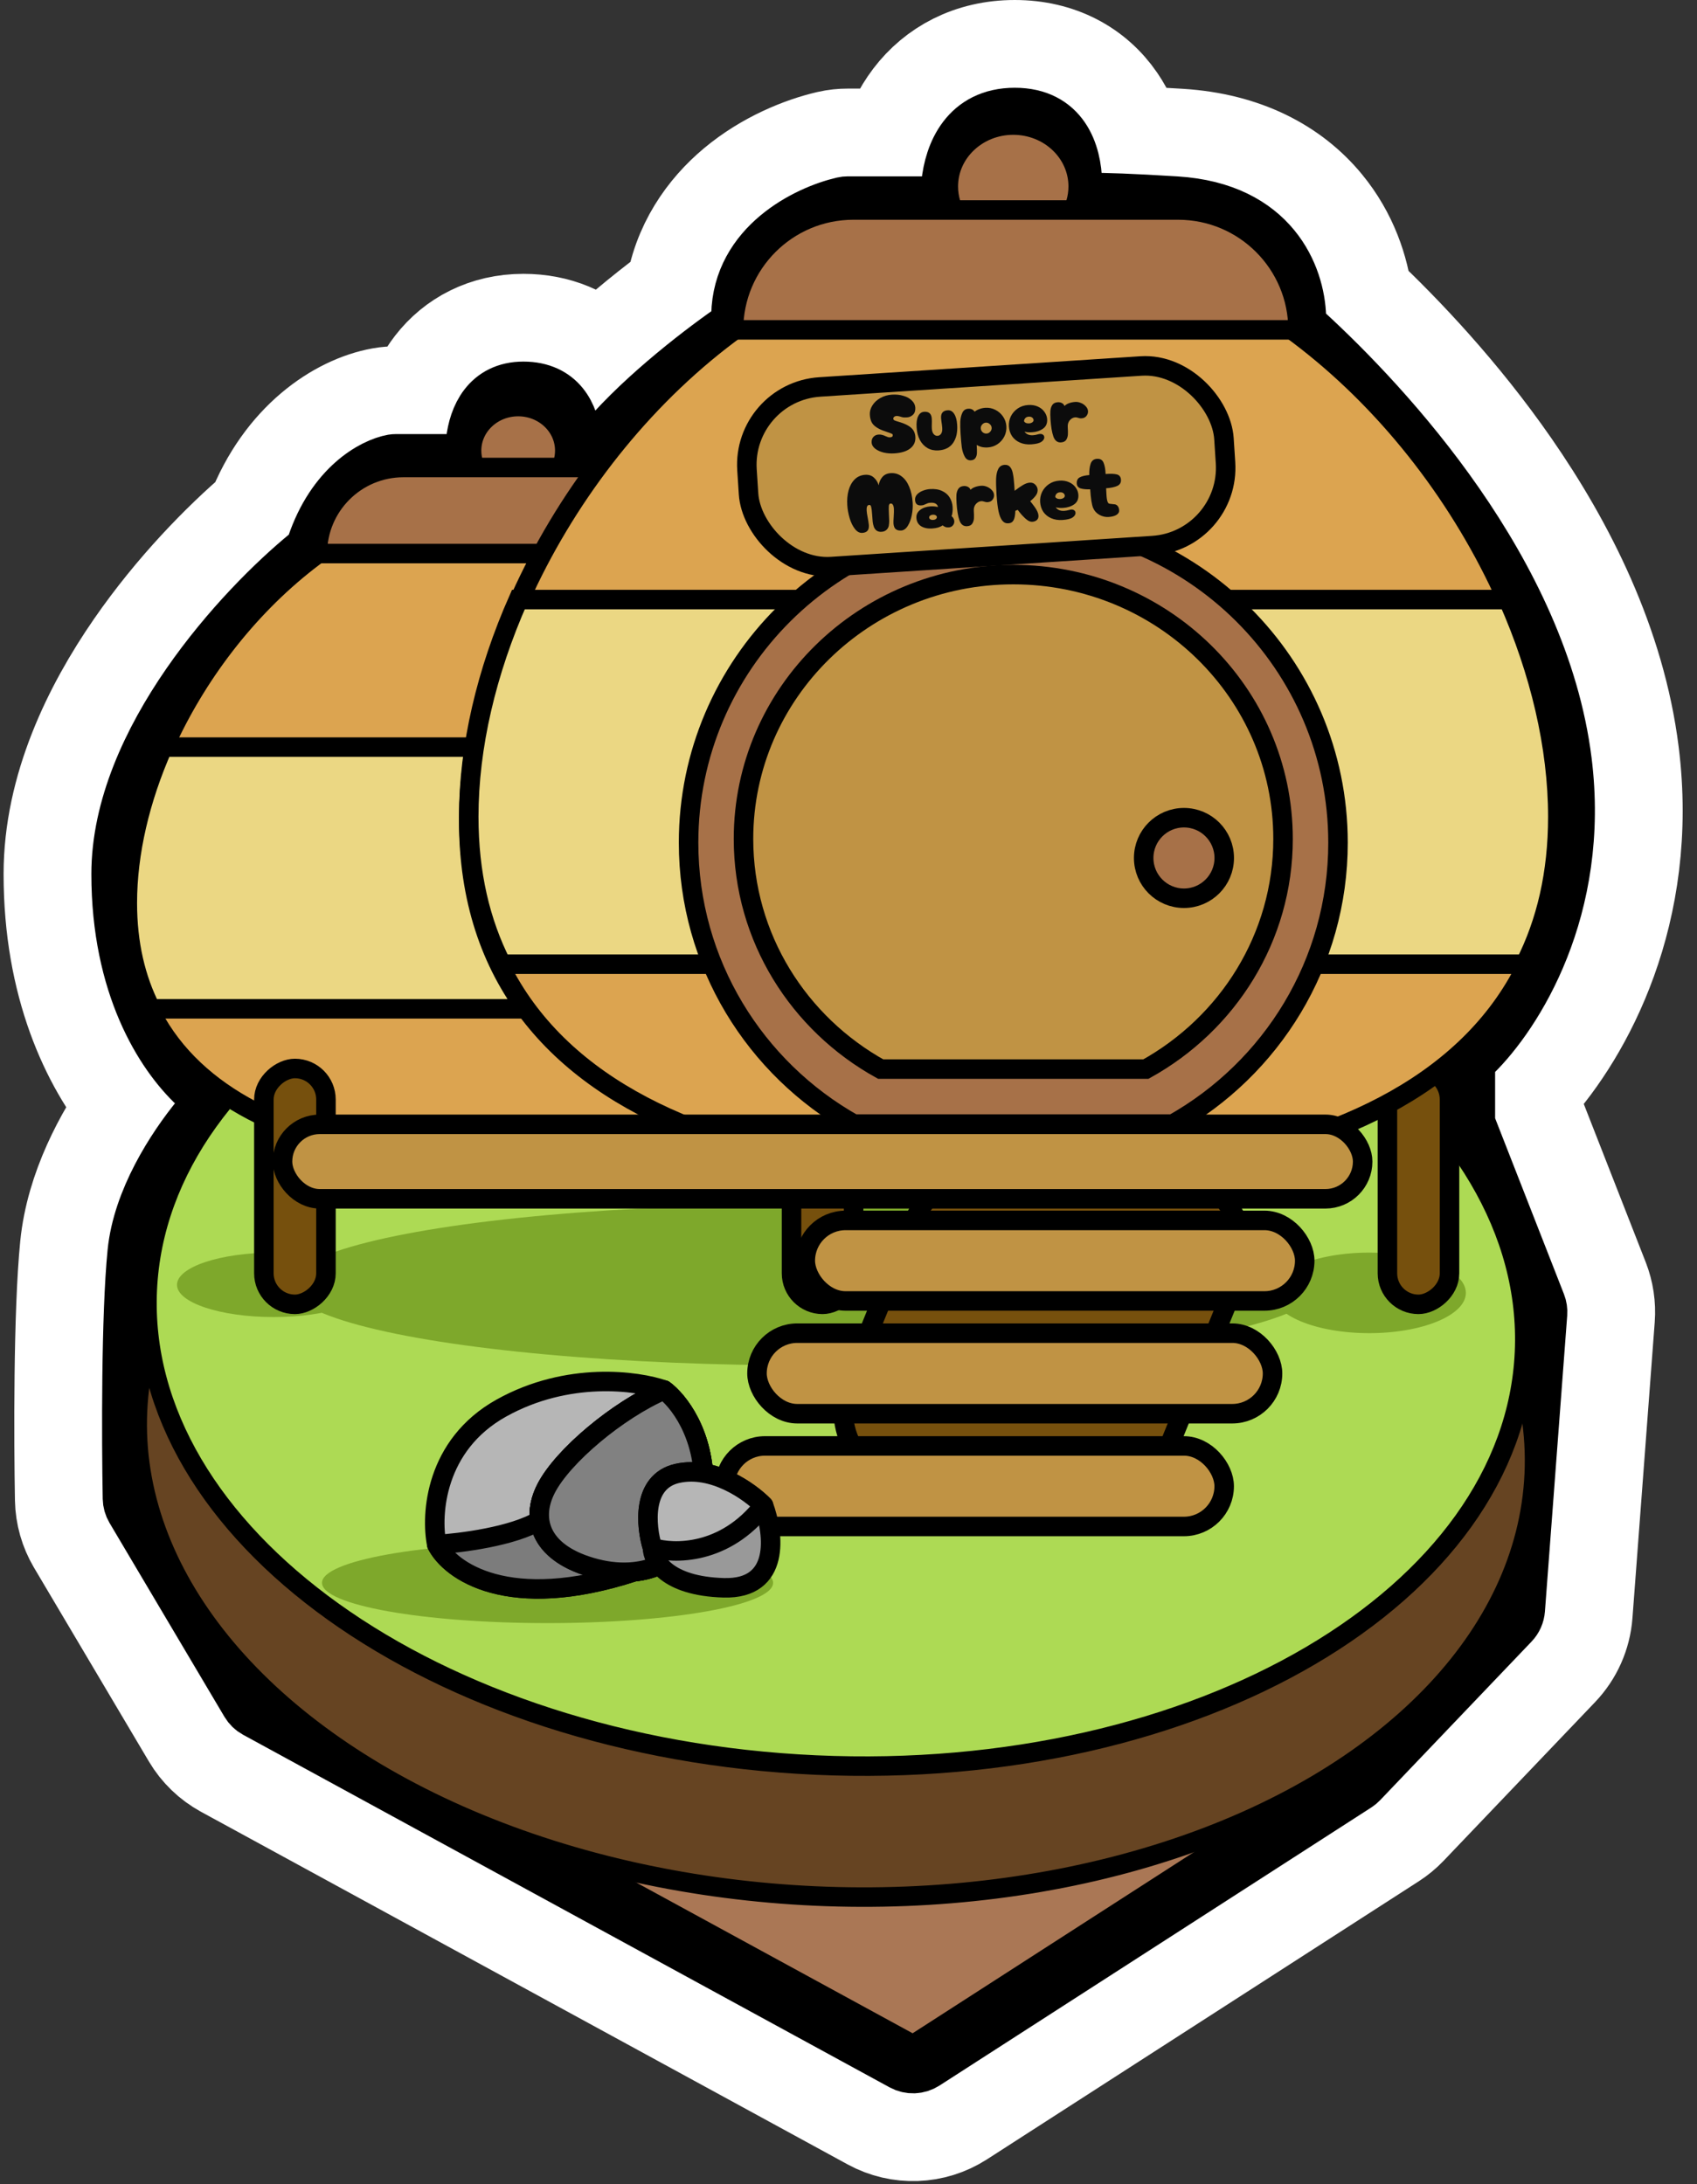 <svg xmlns="http://www.w3.org/2000/svg" width="87" height="112" viewBox="0 0 87 112" fill="none">
  <rect x="0" y="0" width="87" height="112" fill="#333333" stroke="none"/>
  <path d="M19.624 20.817L19.624 20.817C17.617 21.178 14.933 22.904 13.535 26.522C11.704 28.08 9.304 30.521 7.284 33.447C5.136 36.557 3.184 40.555 3.184 44.819C3.184 50.36 5.037 54.285 7.02 56.673C5.735 58.492 4.307 61.107 4.024 63.931C3.683 67.343 3.712 73.883 3.766 76.888C3.779 77.585 3.974 78.261 4.324 78.853L6.905 77.323L4.324 78.853L10.216 88.795C10.583 89.414 11.11 89.922 11.742 90.267L13.087 87.801L11.742 90.267L44.893 108.349C46.178 109.05 47.743 108.993 48.974 108.201L71.112 93.942L71.112 93.942C71.378 93.771 71.622 93.57 71.84 93.341L71.84 93.341L79.604 85.207C80.243 84.538 80.63 83.668 80.699 82.746L81.841 67.573C81.886 66.974 81.796 66.374 81.578 65.815L78.784 66.908L81.578 65.815L78.15 57.056V55.564C80.76 52.682 84.085 46.685 83.083 38.666C82.398 33.192 79.861 28.208 77.073 24.186C74.498 20.472 71.601 17.425 69.425 15.374C69.254 13.976 68.715 12.31 67.505 10.841C65.986 8.997 63.644 7.747 60.47 7.549C59.387 7.481 58.487 7.434 57.743 7.404C57.57 6.749 57.291 6.067 56.852 5.426C55.816 3.914 54.13 3 52.024 3C49.9 3 48.234 3.92 47.162 5.329C46.622 6.039 46.276 6.811 46.058 7.543H43.457C43.189 7.543 42.89 7.569 42.571 7.643C41.286 7.942 39.525 8.641 38.011 9.908C36.623 11.07 35.349 12.805 35.036 15.142C33.837 16.02 32.254 17.268 30.782 18.661C29.803 17.627 28.432 17.041 26.832 17.041C25.033 17.041 23.574 17.823 22.625 19.052C22.2 19.602 21.914 20.192 21.721 20.758H20.296C20.13 20.758 19.896 20.767 19.624 20.817ZM58.004 9.342C58.004 9.335 58.003 9.329 58.003 9.322C58.009 9.382 58.005 9.394 58.004 9.342Z" fill="#AA7755" stroke="white" stroke-width="6" stroke-linecap="round" stroke-linejoin="round"/>
  <path d="M12.797 87.265L6.905 77.323C6.817 77.175 6.769 77.007 6.766 76.834C6.711 73.801 6.689 67.437 7.01 64.229C7.274 61.581 8.973 58.932 10.274 57.347C10.69 56.841 10.592 56.043 10.114 55.595C8.403 53.992 6.184 50.506 6.184 44.819C6.184 38.048 12.478 31.25 15.852 28.496C16.011 28.367 16.125 28.195 16.19 28.001C17.195 25.004 19.192 23.942 20.155 23.769C20.202 23.761 20.248 23.758 20.296 23.758H23.237C23.833 23.758 24.292 23.235 24.36 22.643C24.498 21.426 25.103 20.041 26.832 20.041C28.633 20.041 29.215 21.376 29.32 22.487C29.363 22.942 29.713 23.345 30.17 23.345C30.409 23.345 30.632 23.232 30.781 23.045C32.628 20.724 35.748 18.291 37.496 17.07C37.795 16.861 37.956 16.511 37.963 16.147C38.032 12.656 41.396 10.996 43.249 10.566C43.318 10.55 43.387 10.543 43.457 10.543H47.625C48.213 10.543 48.671 10.035 48.729 9.45C48.883 7.906 49.665 6 52.024 6C54.355 6 54.977 7.861 55.004 9.395C55.015 10.004 55.185 10.366 55.793 10.361C56.601 10.355 57.992 10.4 60.283 10.543C65.155 10.847 66.425 14.215 66.487 16.25C66.496 16.558 66.611 16.857 66.838 17.065C71.07 20.947 78.902 29.407 80.106 39.038C81.046 46.557 77.604 51.947 75.484 54.01C75.276 54.213 75.15 54.485 75.15 54.775V57.433C75.15 57.558 75.174 57.681 75.219 57.798L78.784 66.908C78.839 67.048 78.861 67.198 78.85 67.347L77.708 82.521C77.69 82.751 77.594 82.969 77.434 83.136L69.67 91.27C69.615 91.327 69.554 91.377 69.488 91.42L47.35 105.679C47.042 105.877 46.651 105.891 46.329 105.716L13.178 87.633C13.02 87.547 12.889 87.42 12.797 87.265Z" fill="#AA7755" stroke="black" stroke-width="3" stroke-linecap="round" stroke-linejoin="round"/>
  <ellipse cx="42.853" cy="73.962" rx="35.84" ry="23.281" transform="rotate(2.582 42.853 73.962)" fill="#664422" stroke="black"/>
  <path d="M78.157 69.337C77.878 75.535 73.754 81.038 67.175 84.902C60.601 88.763 51.632 90.946 41.827 90.504C32.022 90.062 23.285 87.08 17.085 82.643C10.881 78.203 7.269 72.351 7.549 66.154C7.828 59.956 11.951 54.453 18.53 50.59C25.105 46.729 34.074 44.545 43.879 44.987C53.684 45.429 62.421 48.411 68.621 52.848C74.825 57.288 78.437 63.14 78.157 69.337Z" fill="#ADDA54" stroke="black"/>
  <ellipse cx="70.194" cy="66.294" rx="4.956" ry="2.065" fill="#7EA82B"/>
  <ellipse cx="14.03" cy="65.881" rx="4.956" ry="1.652" fill="#7EA82B"/>
  <ellipse cx="28.071" cy="81.161" rx="11.563" ry="2.065" fill="#7EA82B"/>
  <ellipse cx="52.025" cy="74.14" rx="8.259" ry="2.478" fill="#7EA82B"/>
  <ellipse cx="41.286" cy="65.881" rx="26.43" ry="4.13" fill="#7EA82B"/>
  <path d="M18.292 27.096C11.353 31.047 6.527 39.399 6.527 46.453C6.527 52.215 9.747 55.803 14.708 57.755H38.421C43.382 55.803 46.601 52.215 46.601 46.453C46.601 39.399 41.775 31.047 34.837 27.096H18.292Z" fill="#DCA450" stroke="black" stroke-linecap="round"/>
  <path d="M8.353 38.31C7.181 40.961 6.527 43.72 6.527 46.304C6.527 48.39 6.953 50.19 7.734 51.729H45.395C46.175 50.19 46.601 48.39 46.601 46.304C46.601 43.72 45.948 40.961 44.776 38.31H8.353Z" fill="#EBD783" stroke="black" stroke-linecap="round"/>
  <path d="M26.566 20.847C25.246 20.847 24.176 21.858 24.176 23.106C24.176 23.951 24.666 24.687 25.391 25.075H27.74C28.466 24.687 28.955 23.951 28.955 23.106C28.955 21.858 27.885 20.847 26.566 20.847Z" fill="#A77148" stroke="black" stroke-linecap="round"/>
  <path d="M16.27 28.384C16.27 25.947 18.245 23.972 20.681 23.972H32.63C35.066 23.972 37.042 25.947 37.042 28.384H16.27Z" fill="#A77148" stroke="black" stroke-linecap="round"/>
  <rect x="16.711" y="54.787" width="12.094" height="3.183" rx="1.591" transform="rotate(90 16.711 54.787)" fill="#76500D" stroke="black" stroke-linecap="round"/>
  <rect x="43.762" y="54.787" width="12.094" height="3.183" rx="1.591" transform="rotate(90 43.762 54.787)" fill="#76500D" stroke="black" stroke-linecap="round"/>
  <rect x="74.312" y="54.787" width="12.094" height="3.183" rx="1.591" transform="rotate(90 74.312 54.787)" fill="#76500D" stroke="black" stroke-linecap="round"/>
  <path d="M40.423 15.121C30.755 20.626 24.031 32.262 24.031 42.09C24.031 50.117 28.517 55.117 35.428 57.836H68.468C75.379 55.117 79.865 50.117 79.865 42.09C79.865 32.262 73.141 20.626 63.474 15.121H40.423Z" fill="#DCA450" stroke="black" stroke-linecap="round"/>
  <path d="M26.575 30.744C24.942 34.438 24.031 38.282 24.031 41.882C24.031 44.789 24.625 47.296 25.713 49.441H78.184C79.272 47.296 79.865 44.789 79.865 41.882C79.865 38.282 78.954 34.438 77.321 30.744H26.575Z" fill="#EBD783" stroke="black" stroke-linecap="round"/>
  <path d="M51.949 26.646C42.754 26.646 35.301 34.062 35.301 43.209C35.301 49.397 38.712 54.793 43.766 57.636H60.131C65.185 54.793 68.596 49.397 68.596 43.209C68.596 34.062 61.143 26.646 51.949 26.646Z" fill="#A77148"/>
  <path d="M51.949 26.646C42.754 26.646 35.301 34.062 35.301 43.209C35.301 49.397 38.712 54.793 43.766 57.636H60.131C65.185 54.793 68.596 49.397 68.596 43.209C68.596 34.062 61.143 26.646 51.949 26.646Z" fill="#A77148"/>
  <path d="M51.949 26.646C42.754 26.646 35.301 34.062 35.301 43.209C35.301 49.397 38.712 54.793 43.766 57.636H60.131C65.185 54.793 68.596 49.397 68.596 43.209C68.596 34.062 61.143 26.646 51.949 26.646Z" stroke="black" stroke-linecap="round"/>
  <path d="M51.948 29.463C44.309 29.463 38.117 35.531 38.117 43.015C38.117 48.078 40.951 52.493 45.15 54.819H58.746C62.944 52.493 65.778 48.078 65.778 43.015C65.778 35.531 59.586 29.463 51.948 29.463Z" fill="#C09344" stroke="black" stroke-linecap="round"/>
  <path d="M51.947 6.413C50.108 6.413 48.617 7.823 48.617 9.561C48.617 10.738 49.299 11.763 50.31 12.304H53.583C54.594 11.763 55.276 10.738 55.276 9.561C55.276 7.823 53.786 6.413 51.947 6.413Z" fill="#A77148" stroke="black" stroke-linecap="round"/>
  <path d="M37.605 16.914C37.605 13.52 40.358 10.768 43.752 10.768H60.4C63.795 10.768 66.547 13.52 66.547 16.914H37.605Z" fill="#A77148" stroke="black" stroke-linecap="round"/>
  <path d="M46.867 62.592C47.481 61.085 48.946 60.1 50.572 60.1H59.704C62.544 60.1 64.48 62.977 63.409 65.608L60.068 73.816C59.455 75.323 57.99 76.308 56.363 76.308H47.232C44.392 76.308 42.456 73.431 43.527 70.8L46.867 62.592Z" fill="#76500D" stroke="black" stroke-linecap="round"/>
  <rect x="14.484" y="57.651" width="55.375" height="3.819" rx="1.909" fill="#C09344" stroke="black" stroke-linecap="round"/>
  <rect x="41.285" y="62.578" width="25.604" height="4.13" rx="2.065" fill="#C09344" stroke="black" stroke-linecap="round"/>
  <rect x="37.156" y="74.141" width="25.604" height="4.13" rx="2.065" fill="#C09344" stroke="black" stroke-linecap="round"/>
  <rect x="38.809" y="68.359" width="26.43" height="4.13" rx="2.065" fill="#C09344" stroke="black" stroke-linecap="round"/>
  <rect x="38.035" y="20.102" width="24.505" height="9.229" rx="4" transform="rotate(-3.735 38.035 20.102)" fill="#C09344" stroke="black" stroke-linecap="round"/>
  <path d="M57.468 24.599C57.478 24.748 57.414 24.854 57.278 24.917C57.141 24.978 56.951 25.018 56.707 25.037C56.709 25.108 56.715 25.224 56.726 25.385C56.736 25.548 56.755 25.663 56.783 25.731C56.8 25.778 56.824 25.808 56.853 25.821C56.886 25.833 56.932 25.84 56.993 25.842C57.013 25.844 57.035 25.846 57.058 25.851C57.084 25.852 57.113 25.854 57.145 25.858C57.212 25.868 57.266 25.9 57.307 25.955C57.347 26.007 57.37 26.076 57.376 26.162C57.383 26.259 57.337 26.339 57.241 26.4C57.144 26.461 57.008 26.497 56.834 26.508C56.673 26.519 56.517 26.483 56.365 26.401C56.213 26.316 56.104 26.196 56.039 26.042C55.971 25.877 55.922 25.56 55.891 25.09C55.69 25.097 55.527 25.082 55.401 25.044C55.277 25.003 55.211 24.921 55.203 24.798C55.193 24.644 55.244 24.537 55.355 24.478C55.466 24.416 55.629 24.376 55.843 24.36C55.837 24.13 55.86 23.937 55.913 23.781C55.966 23.622 56.075 23.538 56.238 23.527C56.404 23.516 56.516 23.581 56.574 23.721C56.635 23.861 56.671 24.055 56.681 24.305C56.941 24.285 57.135 24.293 57.261 24.327C57.389 24.362 57.459 24.453 57.468 24.599Z" fill="#0C0C0C"/>
  <path d="M54.468 26.663C54.256 26.677 54.066 26.647 53.897 26.575C53.728 26.502 53.593 26.395 53.492 26.252C53.393 26.106 53.338 25.938 53.325 25.749C53.313 25.563 53.346 25.388 53.425 25.225C53.506 25.061 53.624 24.927 53.778 24.822C53.932 24.717 54.111 24.658 54.315 24.645C54.498 24.633 54.662 24.66 54.807 24.725C54.953 24.79 55.066 24.882 55.149 25C55.231 25.116 55.277 25.239 55.285 25.371C55.299 25.586 55.228 25.749 55.071 25.86C54.917 25.968 54.729 26.029 54.505 26.043C54.356 26.053 54.229 26.043 54.123 26.012C54.219 26.147 54.365 26.208 54.562 26.195C54.643 26.19 54.728 26.174 54.818 26.148C54.852 26.137 54.885 26.131 54.916 26.129C54.979 26.125 55.031 26.137 55.07 26.166C55.112 26.195 55.135 26.237 55.138 26.291C55.144 26.38 55.095 26.461 54.99 26.534C54.886 26.604 54.711 26.647 54.468 26.663ZM54.102 25.487C54.13 25.526 54.167 25.553 54.211 25.571C54.258 25.585 54.309 25.59 54.363 25.587C54.426 25.582 54.48 25.565 54.524 25.533C54.571 25.501 54.592 25.462 54.589 25.416C54.586 25.365 54.562 25.322 54.516 25.288C54.474 25.253 54.414 25.238 54.337 25.243C54.259 25.248 54.199 25.277 54.157 25.328C54.117 25.377 54.098 25.43 54.102 25.487Z" fill="#0C0C0C"/>
  <path d="M52.816 25.7C52.862 25.752 52.938 25.849 53.042 25.992C53.165 26.162 53.231 26.309 53.239 26.432C53.246 26.532 53.218 26.61 53.155 26.666C53.092 26.719 53.017 26.748 52.928 26.754C52.845 26.76 52.758 26.731 52.668 26.668C52.58 26.604 52.487 26.517 52.387 26.406C52.282 26.283 52.211 26.196 52.176 26.143C52.14 26.16 52.099 26.177 52.054 26.194C52.048 26.41 52.018 26.569 51.965 26.671C51.911 26.772 51.822 26.826 51.699 26.834C51.573 26.843 51.469 26.798 51.388 26.7C51.307 26.601 51.242 26.444 51.194 26.229C51.148 26.013 51.113 25.727 51.09 25.369C51.068 25.028 51.06 24.753 51.067 24.546C51.076 24.335 51.114 24.168 51.18 24.042C51.247 23.914 51.355 23.846 51.503 23.836C51.627 23.828 51.721 23.865 51.787 23.947C51.855 24.029 51.903 24.145 51.93 24.295C51.96 24.443 51.983 24.643 52 24.895L52.017 25.166L52.03 25.156C52.188 25.034 52.329 24.937 52.451 24.866C52.576 24.794 52.69 24.755 52.793 24.748C52.91 24.741 53.004 24.775 53.075 24.851C53.149 24.924 53.189 25.009 53.196 25.106C53.202 25.209 53.174 25.306 53.111 25.396C53.048 25.487 52.95 25.588 52.816 25.7Z" fill="#0C0C0C"/>
  <path d="M49.579 26.982C49.395 26.994 49.265 26.895 49.188 26.684C49.114 26.473 49.065 26.179 49.04 25.801C49.029 25.629 49.026 25.485 49.033 25.37C49.043 25.251 49.075 25.15 49.13 25.066C49.188 24.979 49.281 24.931 49.41 24.922C49.49 24.917 49.561 24.931 49.624 24.965C49.689 24.998 49.733 25.048 49.755 25.116C49.814 25.054 49.893 25.006 49.991 24.971C50.089 24.936 50.196 24.914 50.31 24.907C50.402 24.901 50.497 24.918 50.594 24.957C50.694 24.997 50.779 25.055 50.847 25.131C50.918 25.204 50.956 25.286 50.962 25.378C50.968 25.469 50.941 25.553 50.88 25.629C50.821 25.702 50.739 25.742 50.633 25.749C50.599 25.751 50.565 25.749 50.533 25.742C50.504 25.735 50.478 25.729 50.454 25.721C50.395 25.702 50.349 25.694 50.315 25.696C50.203 25.703 50.107 25.754 50.027 25.849C49.949 25.94 49.915 26.054 49.924 26.192C49.934 26.344 49.936 26.47 49.931 26.571C49.927 26.672 49.898 26.765 49.846 26.848C49.794 26.93 49.705 26.974 49.579 26.982Z" fill="#0C0C0C"/>
  <path d="M47.784 27.099C47.561 27.113 47.374 27.075 47.224 26.984C47.074 26.89 46.993 26.747 46.981 26.556C46.97 26.39 47.034 26.253 47.174 26.146C47.314 26.039 47.492 25.979 47.71 25.964C47.79 25.959 47.865 25.962 47.935 25.971C48.007 25.978 48.057 25.989 48.084 26.005C48.079 25.933 48.045 25.876 47.982 25.834C47.919 25.79 47.825 25.771 47.702 25.779C47.648 25.783 47.604 25.79 47.57 25.801C47.536 25.812 47.5 25.827 47.461 25.847C47.422 25.867 47.385 25.882 47.352 25.893C47.321 25.904 47.278 25.911 47.224 25.914C47.132 25.92 47.059 25.902 47.004 25.86C46.95 25.814 46.919 25.743 46.913 25.645C46.905 25.534 46.939 25.437 47.014 25.354C47.092 25.271 47.192 25.207 47.312 25.162C47.433 25.114 47.555 25.086 47.678 25.078C47.921 25.062 48.128 25.094 48.297 25.175C48.469 25.253 48.598 25.364 48.685 25.508C48.775 25.652 48.826 25.814 48.838 25.994C48.844 26.092 48.842 26.183 48.83 26.267C48.821 26.351 48.805 26.416 48.782 26.464C48.825 26.496 48.857 26.534 48.88 26.578C48.906 26.623 48.921 26.669 48.924 26.718C48.929 26.801 48.906 26.874 48.852 26.938C48.802 27.002 48.731 27.037 48.639 27.043C48.57 27.047 48.514 27.041 48.469 27.024C48.425 27.006 48.377 26.978 48.326 26.938C48.257 26.986 48.18 27.022 48.096 27.048C48.014 27.073 47.91 27.09 47.784 27.099ZM47.842 26.659C47.902 26.655 47.948 26.639 47.981 26.611C48.016 26.583 48.033 26.55 48.031 26.513C48.028 26.476 48.007 26.445 47.968 26.422C47.932 26.399 47.884 26.389 47.824 26.393C47.764 26.397 47.716 26.413 47.681 26.441C47.648 26.469 47.633 26.502 47.635 26.539C47.638 26.576 47.657 26.606 47.693 26.63C47.732 26.653 47.782 26.663 47.842 26.659Z" fill="#0C0C0C"/>
  <path d="M45.196 27.268C45.099 27.275 45.015 27.256 44.946 27.211C44.88 27.164 44.831 27.098 44.8 27.014C44.772 26.935 44.752 26.849 44.74 26.755C44.731 26.66 44.72 26.527 44.709 26.355C44.699 26.195 44.684 26.076 44.664 26C44.648 25.924 44.615 25.887 44.567 25.89C44.509 25.894 44.471 25.922 44.451 25.975C44.432 26.025 44.425 26.096 44.431 26.188C44.436 26.271 44.456 26.401 44.491 26.577C44.496 26.611 44.505 26.665 44.519 26.739C44.532 26.813 44.54 26.874 44.544 26.923C44.552 27.06 44.527 27.16 44.468 27.221C44.412 27.282 44.325 27.317 44.207 27.324C44.067 27.334 43.94 27.265 43.827 27.12C43.714 26.975 43.625 26.791 43.558 26.569C43.492 26.343 43.451 26.12 43.437 25.899C43.42 25.636 43.441 25.388 43.501 25.157C43.563 24.926 43.666 24.736 43.809 24.589C43.954 24.442 44.136 24.361 44.354 24.346C44.537 24.334 44.687 24.382 44.803 24.49C44.919 24.594 45.001 24.726 45.049 24.884C45.07 24.724 45.131 24.583 45.233 24.462C45.337 24.34 45.479 24.273 45.66 24.261C45.875 24.247 46.062 24.302 46.223 24.427C46.386 24.549 46.516 24.726 46.611 24.958C46.71 25.191 46.769 25.463 46.79 25.775C46.803 25.979 46.788 26.191 46.745 26.412C46.702 26.631 46.633 26.815 46.539 26.965C46.446 27.115 46.333 27.194 46.201 27.203C46.081 27.211 45.987 27.187 45.92 27.131C45.853 27.075 45.816 26.978 45.806 26.84C45.802 26.777 45.806 26.659 45.818 26.486C45.829 26.301 45.832 26.168 45.827 26.088C45.814 25.902 45.758 25.812 45.658 25.819C45.606 25.822 45.576 25.866 45.567 25.95C45.561 26.034 45.563 26.169 45.572 26.355C45.581 26.495 45.586 26.613 45.587 26.708C45.587 26.8 45.579 26.885 45.564 26.964C45.547 27.049 45.505 27.119 45.44 27.175C45.378 27.231 45.296 27.262 45.196 27.268Z" fill="#0C0C0C"/>
  <path d="M54.395 22.685C54.212 22.697 54.082 22.598 54.005 22.387C53.93 22.176 53.881 21.881 53.856 21.503C53.845 21.332 53.843 21.188 53.85 21.073C53.859 20.954 53.892 20.853 53.946 20.768C54.004 20.681 54.097 20.634 54.226 20.625C54.306 20.62 54.378 20.634 54.44 20.667C54.506 20.7 54.549 20.751 54.571 20.818C54.63 20.757 54.709 20.709 54.807 20.673C54.906 20.638 55.012 20.617 55.127 20.609C55.218 20.603 55.313 20.62 55.41 20.66C55.511 20.699 55.595 20.757 55.663 20.833C55.734 20.906 55.773 20.989 55.779 21.08C55.785 21.172 55.757 21.256 55.696 21.332C55.638 21.404 55.555 21.444 55.449 21.451C55.415 21.453 55.382 21.451 55.35 21.445C55.32 21.438 55.294 21.431 55.271 21.424C55.212 21.405 55.165 21.396 55.131 21.399C55.019 21.406 54.923 21.457 54.843 21.551C54.766 21.643 54.731 21.757 54.74 21.895C54.75 22.046 54.753 22.173 54.748 22.274C54.743 22.375 54.715 22.467 54.663 22.551C54.61 22.632 54.521 22.677 54.395 22.685Z" fill="#0C0C0C"/>
  <path d="M52.866 22.785C52.654 22.799 52.464 22.769 52.295 22.697C52.127 22.625 51.992 22.517 51.89 22.374C51.792 22.228 51.736 22.06 51.724 21.871C51.712 21.685 51.745 21.51 51.823 21.347C51.905 21.184 52.023 21.049 52.177 20.944C52.331 20.839 52.51 20.78 52.713 20.767C52.896 20.755 53.061 20.782 53.206 20.847C53.351 20.912 53.465 21.004 53.547 21.122C53.63 21.238 53.675 21.361 53.684 21.493C53.698 21.708 53.627 21.871 53.47 21.982C53.316 22.09 53.127 22.151 52.904 22.165C52.755 22.175 52.627 22.165 52.522 22.134C52.617 22.269 52.763 22.33 52.961 22.317C53.041 22.312 53.126 22.296 53.217 22.27C53.251 22.259 53.283 22.253 53.315 22.251C53.378 22.247 53.429 22.259 53.468 22.288C53.51 22.317 53.533 22.359 53.537 22.413C53.543 22.502 53.493 22.583 53.389 22.656C53.284 22.726 53.11 22.769 52.866 22.785ZM52.501 21.609C52.529 21.648 52.565 21.675 52.61 21.693C52.657 21.707 52.707 21.712 52.762 21.709C52.825 21.704 52.878 21.687 52.922 21.655C52.969 21.623 52.991 21.584 52.988 21.539C52.984 21.487 52.96 21.444 52.915 21.41C52.872 21.375 52.812 21.36 52.735 21.365C52.658 21.37 52.598 21.399 52.555 21.45C52.515 21.499 52.497 21.552 52.501 21.609Z" fill="#0C0C0C"/>
  <path d="M49.775 23.603C49.634 23.612 49.528 23.547 49.456 23.408C49.383 23.272 49.334 23.114 49.308 22.935C49.285 22.755 49.264 22.518 49.245 22.223C49.23 21.997 49.225 21.797 49.231 21.624C49.24 21.451 49.275 21.299 49.335 21.168C49.396 21.038 49.496 20.968 49.637 20.959C49.783 20.949 49.892 21 49.966 21.11C50.029 21.057 50.108 21.013 50.203 20.978C50.301 20.94 50.405 20.917 50.514 20.91C50.697 20.898 50.869 20.933 51.029 21.015C51.19 21.096 51.321 21.211 51.423 21.36C51.525 21.509 51.582 21.675 51.594 21.858C51.606 22.041 51.571 22.215 51.49 22.378C51.408 22.539 51.293 22.67 51.144 22.772C50.996 22.873 50.83 22.93 50.646 22.942C50.535 22.95 50.429 22.942 50.33 22.92C50.23 22.895 50.145 22.859 50.072 22.812C50.084 22.995 50.088 23.137 50.083 23.238C50.078 23.339 50.052 23.423 50.005 23.489C49.96 23.558 49.884 23.596 49.775 23.603ZM50.578 22.231C50.653 22.226 50.715 22.194 50.766 22.136C50.82 22.075 50.844 22.008 50.839 21.933C50.834 21.859 50.801 21.796 50.741 21.745C50.683 21.692 50.616 21.667 50.542 21.672C50.467 21.677 50.403 21.71 50.35 21.771C50.299 21.829 50.276 21.895 50.281 21.97C50.286 22.044 50.317 22.108 50.375 22.162C50.436 22.213 50.504 22.235 50.578 22.231Z" fill="#0C0C0C"/>
  <path d="M48.113 23.095C47.904 23.109 47.717 23.069 47.553 22.977C47.388 22.881 47.257 22.743 47.159 22.562C47.064 22.379 47.008 22.164 46.992 21.917C46.976 21.677 47.002 21.485 47.071 21.343C47.139 21.2 47.242 21.124 47.38 21.115C47.623 21.099 47.753 21.216 47.769 21.465C47.773 21.517 47.774 21.563 47.774 21.603C47.773 21.64 47.773 21.674 47.772 21.703C47.768 21.818 47.768 21.91 47.773 21.979C47.781 22.105 47.813 22.199 47.869 22.261C47.925 22.324 47.99 22.353 48.064 22.348C48.141 22.343 48.202 22.307 48.247 22.241C48.294 22.172 48.314 22.073 48.305 21.944C48.299 21.852 48.289 21.768 48.276 21.691C48.271 21.666 48.266 21.628 48.26 21.58C48.254 21.529 48.249 21.482 48.246 21.439C48.23 21.186 48.343 21.052 48.587 21.037C48.724 21.028 48.835 21.09 48.918 21.222C49.004 21.352 49.055 21.538 49.071 21.782C49.096 22.163 49.027 22.472 48.864 22.71C48.701 22.945 48.451 23.073 48.113 23.095Z" fill="#0C0C0C"/>
  <path d="M45.857 23.247C45.668 23.26 45.485 23.246 45.307 23.206C45.131 23.163 44.986 23.097 44.871 23.01C44.756 22.92 44.694 22.813 44.686 22.69C44.679 22.572 44.708 22.477 44.776 22.404C44.843 22.33 44.931 22.29 45.039 22.283C45.111 22.278 45.173 22.284 45.226 22.301C45.282 22.314 45.342 22.336 45.407 22.367C45.455 22.387 45.495 22.403 45.527 22.415C45.562 22.424 45.598 22.427 45.636 22.425C45.73 22.419 45.775 22.378 45.77 22.304C45.768 22.275 45.746 22.252 45.705 22.235C45.663 22.215 45.594 22.189 45.497 22.158C45.324 22.103 45.182 22.048 45.072 21.991C44.903 21.905 44.782 21.806 44.712 21.696C44.644 21.585 44.605 21.444 44.594 21.272C44.583 21.106 44.626 20.946 44.722 20.793C44.818 20.637 44.955 20.509 45.133 20.408C45.31 20.308 45.508 20.25 45.726 20.236C45.938 20.222 46.133 20.242 46.312 20.297C46.494 20.348 46.638 20.428 46.746 20.536C46.856 20.641 46.916 20.762 46.925 20.9C46.935 21.057 46.896 21.179 46.807 21.266C46.72 21.349 46.62 21.394 46.505 21.402C46.41 21.408 46.338 21.407 46.289 21.399C46.242 21.39 46.196 21.377 46.148 21.36C46.11 21.349 46.078 21.34 46.052 21.337C46.026 21.33 45.989 21.328 45.944 21.331C45.907 21.333 45.871 21.348 45.839 21.376C45.809 21.401 45.795 21.435 45.798 21.478C45.8 21.51 45.821 21.536 45.859 21.556C45.898 21.574 45.942 21.59 45.992 21.604C46.042 21.618 46.077 21.628 46.097 21.636C46.37 21.715 46.574 21.814 46.708 21.932C46.842 22.047 46.915 22.203 46.928 22.401C46.944 22.645 46.858 22.841 46.669 22.992C46.483 23.139 46.213 23.224 45.857 23.247Z" fill="#0C0C0C"/>
  <path d="M22.39 79.197C22.079 77.653 22.305 74.092 25.706 72.198C29.107 70.304 32.678 70.792 34.039 71.272C34.747 71.787 36.147 73.516 36.079 76.315C36.014 78.976 34.475 80.387 32.508 80.594C26.046 82.7 23.071 80.54 22.39 79.197Z" fill="#B6B6B6"/>
  <path d="M34.039 71.272C32.678 70.792 29.107 70.304 25.706 72.198C22.305 74.092 22.079 77.653 22.39 79.197C23.071 80.54 26.046 82.7 32.508 80.594M34.039 71.272C34.747 71.787 36.147 73.516 36.079 76.315C36.014 78.976 34.475 80.387 32.508 80.594M34.039 71.272C31.658 72.301 28.852 74.668 28.002 76.315C27.152 77.962 27.747 79.712 30.553 80.432C31.225 80.605 31.888 80.659 32.508 80.594" stroke="black" stroke-linecap="round" stroke-linejoin="round"/>
  <path d="M34.039 71.272C34.747 71.786 36.147 73.515 36.079 76.315C36.015 78.975 34.476 80.386 32.508 80.593C26.047 82.699 23.071 80.54 22.391 79.197C23.582 79.128 26.303 78.785 27.663 77.961C27.595 77.429 27.717 76.866 28.002 76.315C28.852 74.668 31.658 72.301 34.039 71.272Z" fill="#7C7C7C"/>
  <path d="M32.508 80.593C34.476 80.386 36.015 78.975 36.079 76.315C36.147 73.515 34.747 71.786 34.039 71.272C31.658 72.301 28.852 74.668 28.002 76.315C27.717 76.866 27.595 77.429 27.663 77.961M32.508 80.593C31.888 80.659 31.225 80.604 30.553 80.432C28.687 79.952 27.799 79.018 27.663 77.961M32.508 80.593C26.047 82.699 23.071 80.54 22.391 79.197C23.582 79.128 26.303 78.785 27.663 77.961" stroke="black" stroke-linecap="round" stroke-linejoin="round"/>
  <path d="M36.079 76.315C36.147 73.515 34.747 71.786 34.039 71.272C31.658 72.301 28.852 74.668 28.002 76.315C27.152 77.961 27.747 79.711 30.553 80.432C31.225 80.604 31.888 80.659 32.508 80.593C34.476 80.386 36.015 78.975 36.079 76.315Z" fill="#818181" stroke="black" stroke-linecap="round" stroke-linejoin="round"/>
  <path d="M34.725 75.55C32.888 75.961 33.109 78.26 33.449 79.358C33.449 80.01 34.181 81.334 37.105 81.416C40.03 81.499 39.684 78.637 39.146 77.197C38.437 76.476 36.561 75.138 34.725 75.55Z" fill="#999999" stroke="black" stroke-linecap="round" stroke-linejoin="round"/>
  <path d="M34.725 75.55C32.888 75.961 33.109 78.26 33.449 79.358C34.526 79.701 37.173 79.749 39.146 77.197C38.437 76.476 36.561 75.138 34.725 75.55Z" fill="#B6B6B6" stroke="black" stroke-linecap="round" stroke-linejoin="round"/>
  <ellipse cx="60.698" cy="43.993" rx="2.065" ry="2.065" fill="#A77148"/>
  <ellipse cx="60.698" cy="43.993" rx="2.065" ry="2.065" fill="#A77148"/>
  <ellipse cx="60.698" cy="43.993" rx="2.065" ry="2.065" stroke="black" stroke-linecap="round"/>
</svg>